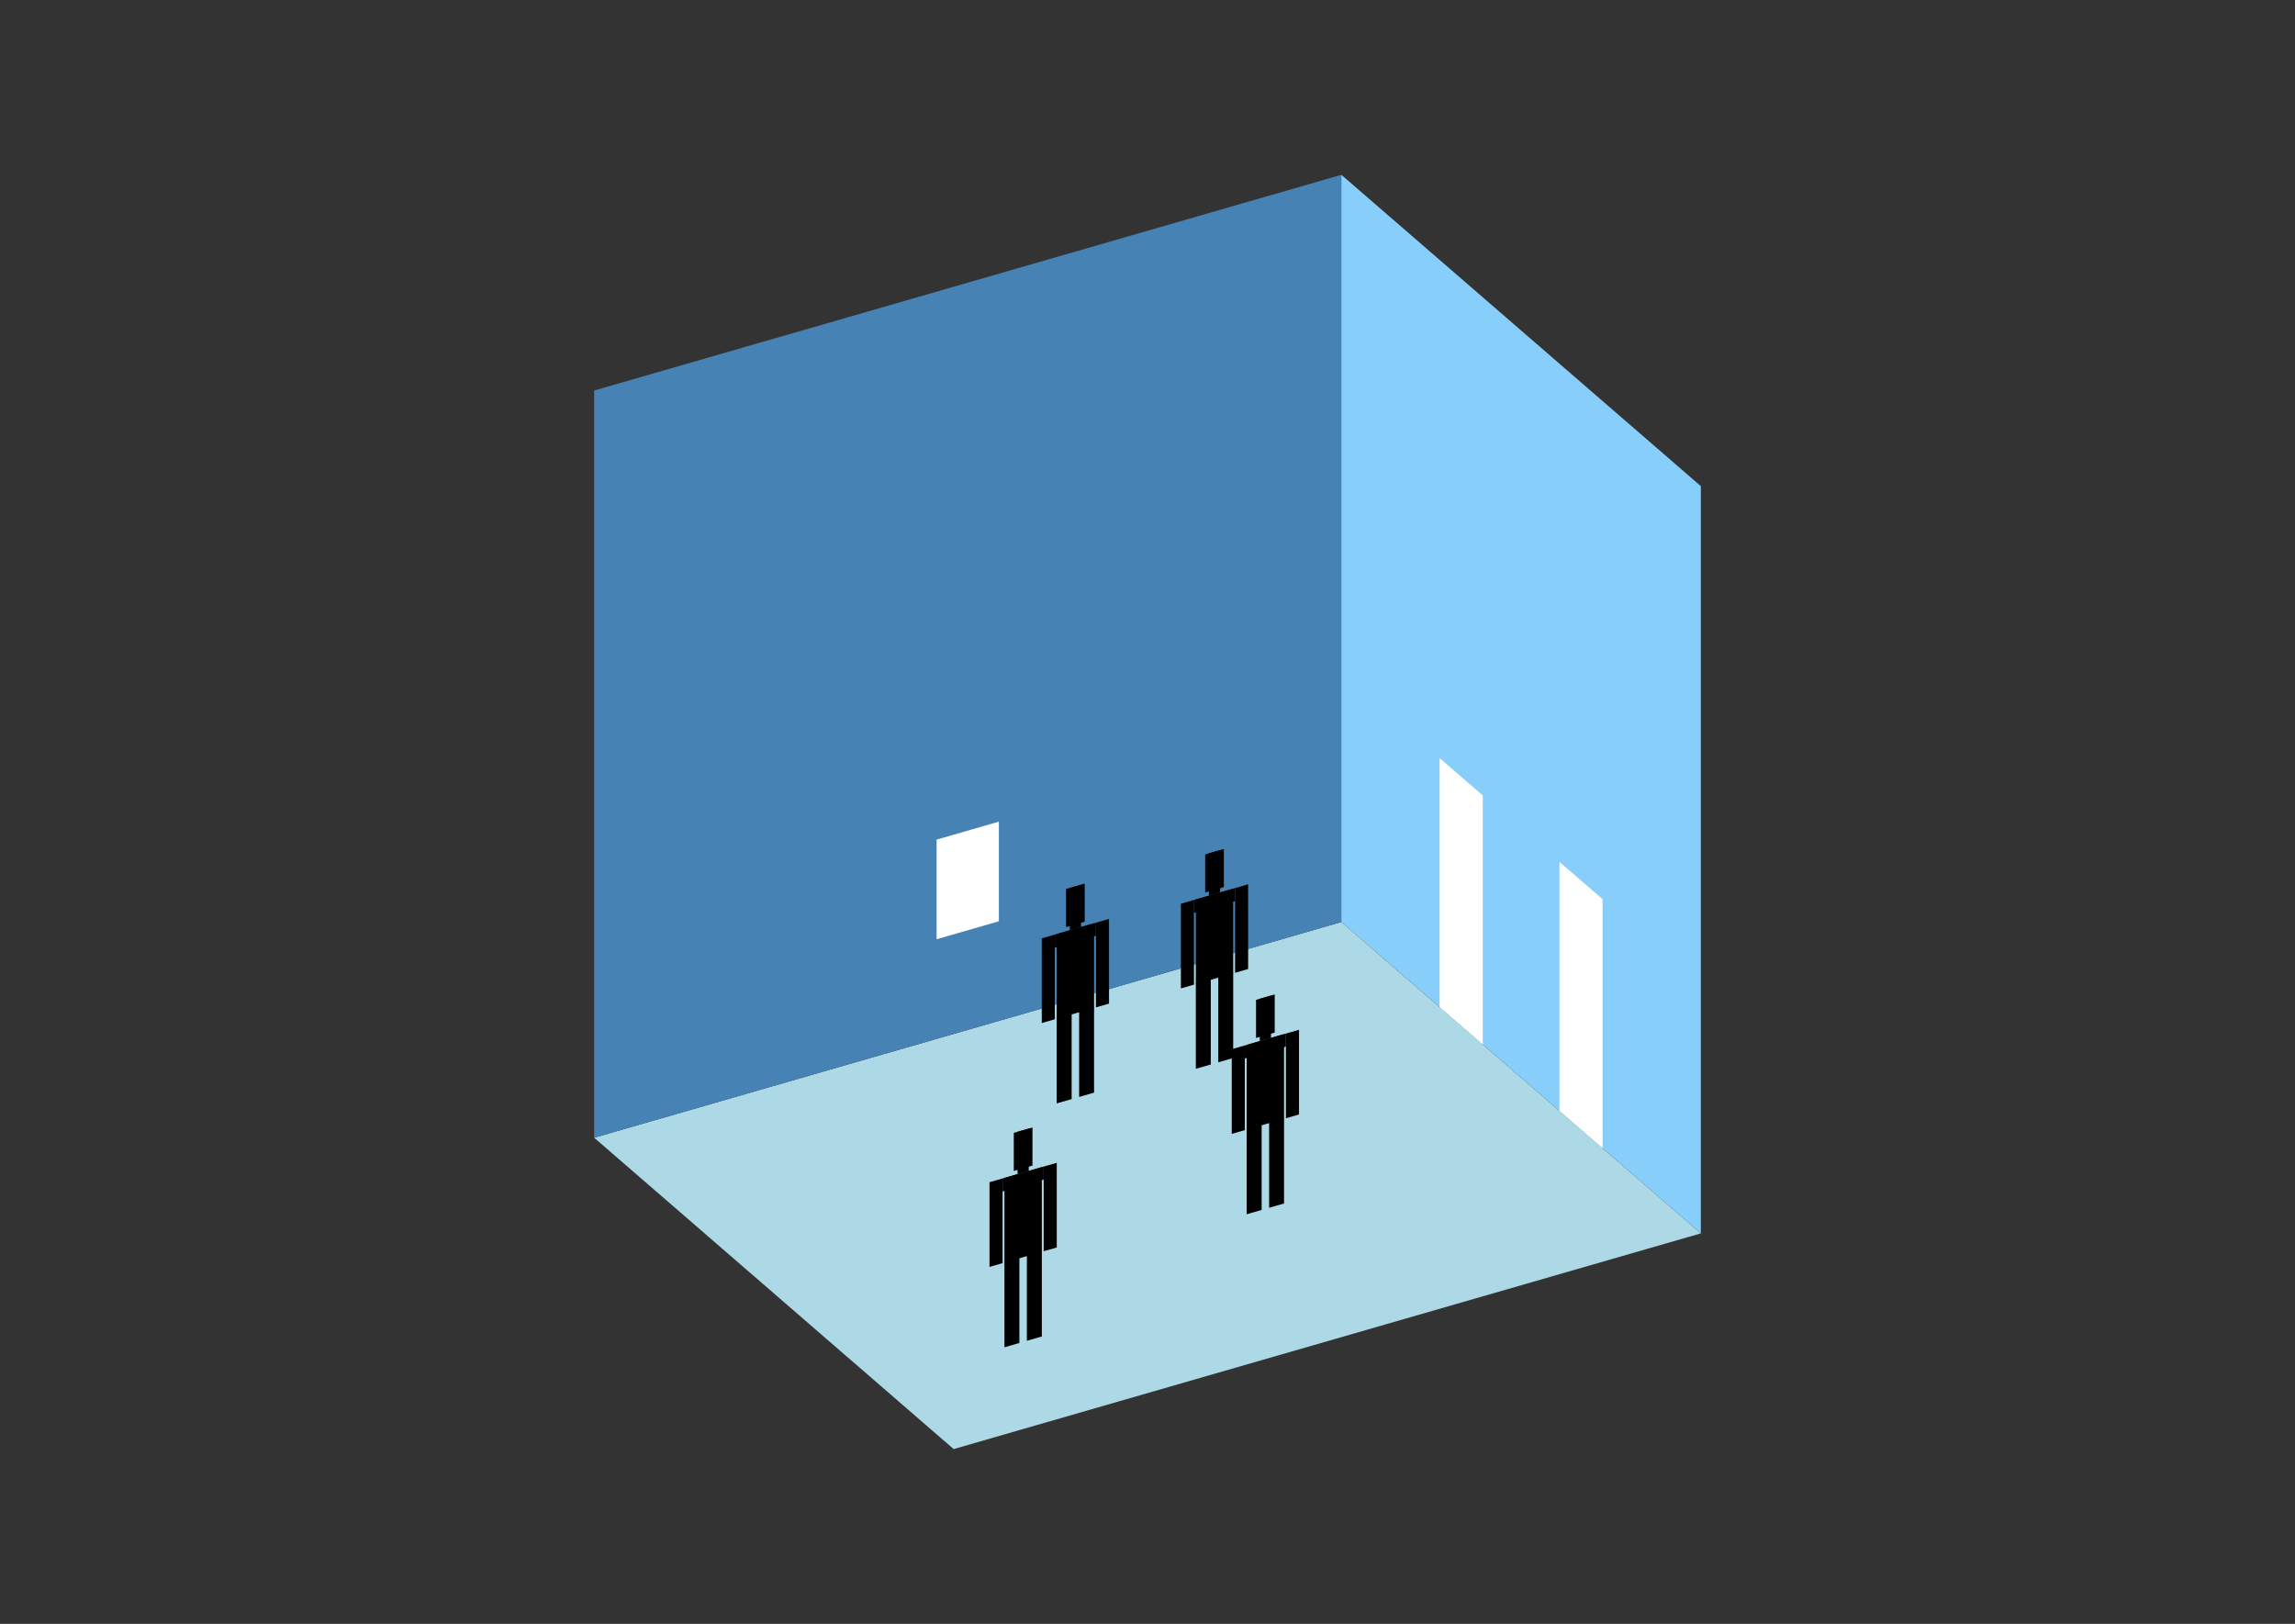 <?xml version="1.0" encoding="UTF-8"?>
<svg
  xmlns="http://www.w3.org/2000/svg"
  width="848"
  height="600"
  style="background-color:white"
>
  <rect width="100%" height="100%" fill="#333333" stroke="none"/>
  <polygon fill="lightblue" points="352.373,535.411 219.54,420.375 495.627,340.676 628.46,455.712" />
  <polygon fill="steelblue" points="219.54,420.375 219.54,144.288 495.627,64.589 495.627,340.676" />
  <polygon fill="lightskyblue" points="628.46,455.712 628.46,179.625 495.627,64.589 495.627,340.676" />
  <polygon fill="white" points="547.875,385.923 547.875,293.894 531.935,280.09 531.935,372.119" />
  <polygon fill="white" points="592.152,424.269 592.152,332.24 576.212,318.435 576.212,410.464" />
  <polygon fill="white" points="346.08,347.035 346.08,310.223 369.087,303.581 369.087,340.393" />
  <polygon fill="hsl(324.0,50.0%,71.386%)" points="390.452,407.689 390.452,376.086 395.974,374.492 395.974,406.095" />
  <polygon fill="hsl(324.0,50.0%,71.386%)" points="404.257,403.704 404.257,372.101 398.735,373.695 398.735,405.298" />
  <polygon fill="hsl(324.0,50.0%,71.386%)" points="384.931,377.993 384.931,346.703 389.762,345.308 389.762,376.598" />
  <polygon fill="hsl(324.0,50.0%,71.386%)" points="404.947,372.214 404.947,340.925 409.778,339.53 409.778,370.82" />
  <polygon fill="hsl(324.0,50.0%,71.386%)" points="389.762,350.14 389.762,345.308 404.947,340.925 404.947,345.756" />
  <polygon fill="hsl(324.0,50.0%,71.386%)" points="390.452,376.399 390.452,345.109 404.257,341.124 404.257,372.414" />
  <polygon fill="hsl(324.0,50.0%,71.386%)" points="393.903,342.548 393.903,328.468 400.806,326.475 400.806,340.556" />
  <polygon fill="hsl(324.0,50.0%,71.386%)" points="395.284,343.714 395.284,328.069 399.425,326.874 399.425,342.519" />
  <polygon fill="hsl(324.0,50.0%,70.716%)" points="441.861,394.902 441.861,363.299 447.383,361.705 447.383,393.308" />
  <polygon fill="hsl(324.0,50.0%,70.716%)" points="455.666,390.917 455.666,359.314 450.144,360.908 450.144,392.511" />
  <polygon fill="hsl(324.0,50.0%,70.716%)" points="436.34,365.206 436.34,333.916 441.171,332.521 441.171,363.811" />
  <polygon fill="hsl(324.0,50.0%,70.716%)" points="456.356,359.428 456.356,328.138 461.187,326.743 461.187,358.033" />
  <polygon fill="hsl(324.0,50.0%,70.716%)" points="441.171,337.353 441.171,332.521 456.356,328.138 456.356,332.969" />
  <polygon fill="hsl(324.0,50.0%,70.716%)" points="441.861,363.612 441.861,332.322 455.666,328.337 455.666,359.627" />
  <polygon fill="hsl(324.0,50.0%,70.716%)" points="445.312,329.761 445.312,315.681 452.215,313.689 452.215,327.769" />
  <polygon fill="hsl(324.0,50.0%,70.716%)" points="446.693,330.927 446.693,315.282 450.834,314.087 450.834,329.732" />
  <polygon fill="hsl(324.0,50.0%,51.427%)" points="460.655,448.648 460.655,417.046 466.176,415.452 466.176,447.054" />
  <polygon fill="hsl(324.0,50.0%,51.427%)" points="474.459,444.663 474.459,413.061 468.937,414.655 468.937,446.257" />
  <polygon fill="hsl(324.0,50.0%,51.427%)" points="455.133,418.953 455.133,387.663 459.964,386.268 459.964,417.558" />
  <polygon fill="hsl(324.0,50.0%,51.427%)" points="475.149,413.174 475.149,381.885 479.981,380.49 479.981,411.78" />
  <polygon fill="hsl(324.0,50.0%,51.427%)" points="459.964,391.1 459.964,386.268 475.149,381.885 475.149,386.716" />
  <polygon fill="hsl(324.0,50.0%,51.427%)" points="460.655,417.359 460.655,386.069 474.459,382.084 474.459,413.374" />
  <polygon fill="hsl(324.0,50.0%,51.427%)" points="464.106,383.508 464.106,369.428 471.008,367.435 471.008,381.516" />
  <polygon fill="hsl(324.0,50.0%,51.427%)" points="465.486,384.674 465.486,369.029 469.627,367.834 469.627,383.479" />
  <polygon fill="hsl(324.0,50.0%,43.829%)" points="371.143,497.795 371.143,466.193 376.665,464.599 376.665,496.201" />
  <polygon fill="hsl(324.0,50.0%,43.829%)" points="384.947,493.81 384.947,462.208 379.425,463.802 379.425,495.404" />
  <polygon fill="hsl(324.0,50.0%,43.829%)" points="365.621,468.1 365.621,436.81 370.453,435.415 370.453,466.705" />
  <polygon fill="hsl(324.0,50.0%,43.829%)" points="385.637,462.321 385.637,431.031 390.469,429.637 390.469,460.927" />
  <polygon fill="hsl(324.0,50.0%,43.829%)" points="370.453,440.246 370.453,435.415 385.637,431.031 385.637,435.863" />
  <polygon fill="hsl(324.0,50.0%,43.829%)" points="371.143,466.506 371.143,435.216 384.947,431.231 384.947,462.521" />
  <polygon fill="hsl(324.0,50.0%,43.829%)" points="374.594,432.655 374.594,418.575 381.496,416.582 381.496,430.662" />
  <polygon fill="hsl(324.0,50.0%,43.829%)" points="375.974,433.821 375.974,418.176 380.116,416.981 380.116,432.625" />
</svg>
